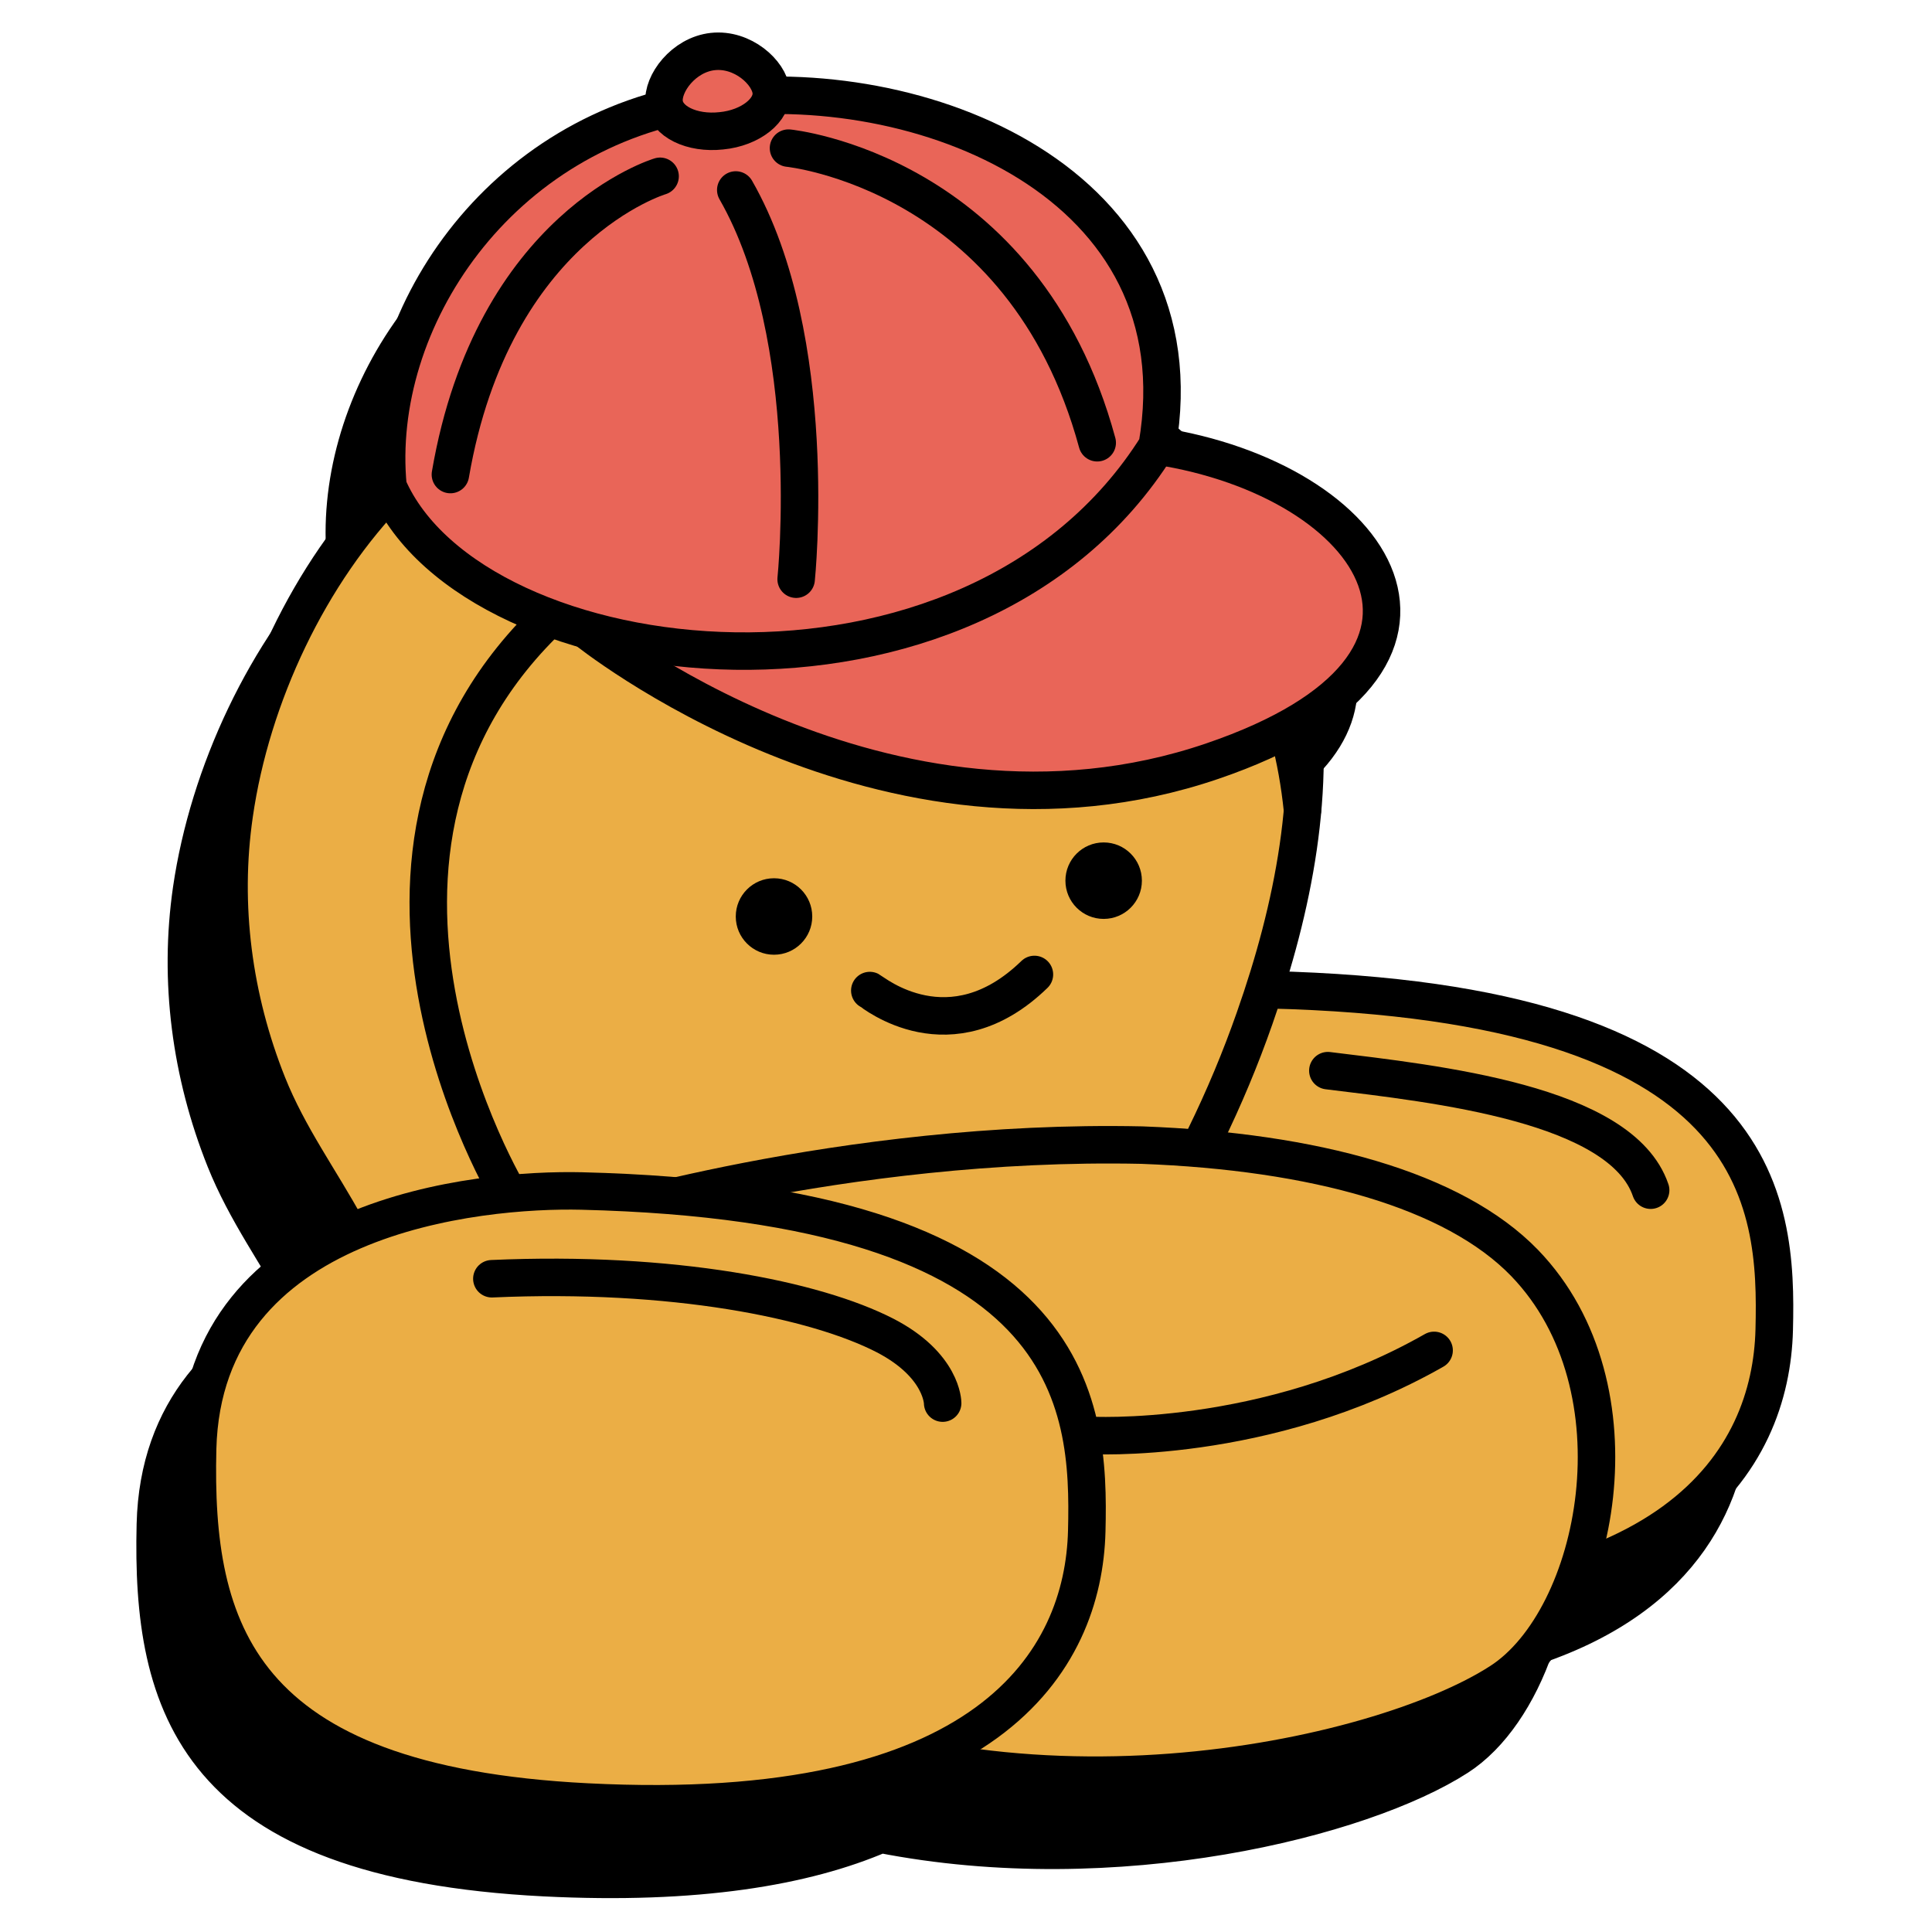 <?xml version="1.0" encoding="utf-8"?>
<!-- Generator: Adobe Illustrator 27.1.1, SVG Export Plug-In . SVG Version: 6.00 Build 0)  -->
<svg version="1.1" id="Layer_1" xmlns="http://www.w3.org/2000/svg" xmlns:xlink="http://www.w3.org/1999/xlink" x="0px" y="0px"
	 viewBox="0 0 480 480" style="enable-background:new 0 0 480 480;" xml:space="preserve">
<style type="text/css">
	.st0{stroke:#000000;stroke-width:9.313;stroke-linecap:round;stroke-linejoin:round;stroke-miterlimit:10;}
	.st1{fill:#EBAE45;stroke:#000000;stroke-width:9.313;stroke-linecap:round;stroke-linejoin:round;stroke-miterlimit:10;}
	.st2{fill:none;stroke:#000000;stroke-width:9.313;stroke-linecap:round;stroke-linejoin:round;stroke-miterlimit:10;}
	.st3{fill:#E96558;stroke:#000000;stroke-width:9.313;stroke-linecap:round;stroke-linejoin:round;stroke-miterlimit:10;}
</style>
<g>
	<path class="st0" d="M304.6,264.8c-0.4,0-0.8,0-1.2,0c4.7-14.4,8.2-29.5,9.5-44.7l0,0c0,0,0-0.1,0-0.1c0.6-7.4,0.8-14.9,0.3-22.3
		c39.9-24.5,12.9-58.8-32.4-67.4c-1.1-1-2.3-2-3.5-3c8.4-57.7-47.4-85.3-96.3-84.8c0-0.3,0-0.6,0-1c-0.5-4.6-7.2-10.6-14.5-9.9
		c-7.3,0.8-12.6,8-12.1,12.7c0.1,0.5,0.2,1,0.4,1.4c-45.7,11.9-72.7,55.7-68.9,93.9c0.2,0.3,0.3,0.7,0.5,1
		c-20.4,21.1-34.6,51.6-38.8,80.4c-3.3,22.7-0.2,45.8,8.3,67.1c5.2,13,13.1,23.7,19.7,35.8c0,0.1,0.3,0.6,0.7,1.2
		c-20.1,8.9-37,25-37.7,53.6c-1.1,45,9.8,83.4,96.7,87.8c37.8,1.9,64.7-2.7,83.5-10.8c58.5,11.5,119.7-3.9,143.4-19.2
		c8.2-5.3,15-15.4,19.2-27.6c37.5-12.7,48.3-38,48.9-59.7C430.9,317.1,427.8,267.8,304.6,264.8z"/>
	<g>
		<path class="st1" d="M315.3,245.9c-25.4-0.6-93.9,5.8-95.4,64c-1.1,45-3.2,82.8,96.7,87.8c99.9,5.1,123.4-35.2,124.2-67.3
			C441.6,298.3,438.6,248.9,315.3,245.9z"/>
		<path class="st1" d="M293.6,293.4c2.4-1.4,4.6-8.7,5.8-11c4.7-9.6,8.8-19.4,12.3-29.4c9.6-27.3,15.7-57.3,10.8-86.1
			c-11.3-66.2-87.2-98-147.7-85c-28.2,6.1-56.8,18.6-77.2,39.3c-20.8,21.1-35.2,51.9-39.4,81.1c-3.3,22.7-0.2,45.8,8.3,67.1
			c5.2,13,13.1,23.7,19.7,35.8c0.1,0.1,2.2,3.6,1.6,3.5C87.7,308.7,235.7,327.2,293.6,293.4z"/>
		<path class="st1" d="M143.6,303.6c0,0,65.6-20.7,140.1-19.1c42.8,1.6,77.5,11.1,95.1,29.3c29.9,31,18.3,88.3-6,104
			c-30.6,19.8-123.6,39.7-192.8,1.7C124.3,386.4,143.6,303.6,143.6,303.6z"/>
		<path class="st2" d="M126.7,297.1c0,0-52.3-85.9,11-144.7c54.6-46.4,175.1-56,185.9,48.8"/>
		<path class="st1" d="M144.5,295.9c-25.4-0.6-93.9,5.8-95.4,64c-1.1,45,9.8,83.4,96.7,87.8c99.9,5.1,123.4-35.2,124.2-67.3
			C270.8,348.3,267.7,298.9,144.5,295.9z"/>
		<circle cx="192.3" cy="227.7" r="9.5"/>
		<circle cx="274.2" cy="218.8" r="9.5"/>
		<path class="st1" d="M216.1,246.1c0.8,0.4,20,16.3,40.9-4"/>
		<path class="st2" d="M270.4,356.6c0,0,44.1,2.7,85.9-21.1"/>
		<path class="st2" d="M234.2,348.6c0,0,0-9.4-14.3-16.8c-17.3-8.9-52.7-16.1-97.7-14.1"/>
		<path class="st1" d="M329.9,266c27,3.3,72.9,8.2,80.2,29.7"/>
	</g>
	<g>
		<path class="st3" d="M145.4,156.3c0,0,74.6,60.5,155.8,32.8c71.9-24.5,41-69.9-13.7-78.3"/>
		<path class="st3" d="M96.4,120.9c21.2,48.7,144.9,63.6,191.1-10.1c11.3-65.6-59.2-93.3-111.4-86S92.4,79.7,96.4,120.9z"/>
		<path class="st3" d="M191.6,22.7c0.5,4.6-5.1,9.1-12.4,9.8c-7.3,0.8-13.7-2.3-14.2-7s4.8-11.9,12.1-12.7
			C184.5,12,191.1,18,191.6,22.7z"/>
		<path class="st2" d="M197.8,143.9c0,0,6.2-59.7-15-96.7"/>
		<path class="st2" d="M195.9,36.8c0,0,58.4,5.8,76.7,73.2"/>
		<path class="st2" d="M164,43.8c0,0-41.5,12.3-52.1,74.1"/>
	</g>
</g>
</svg>
